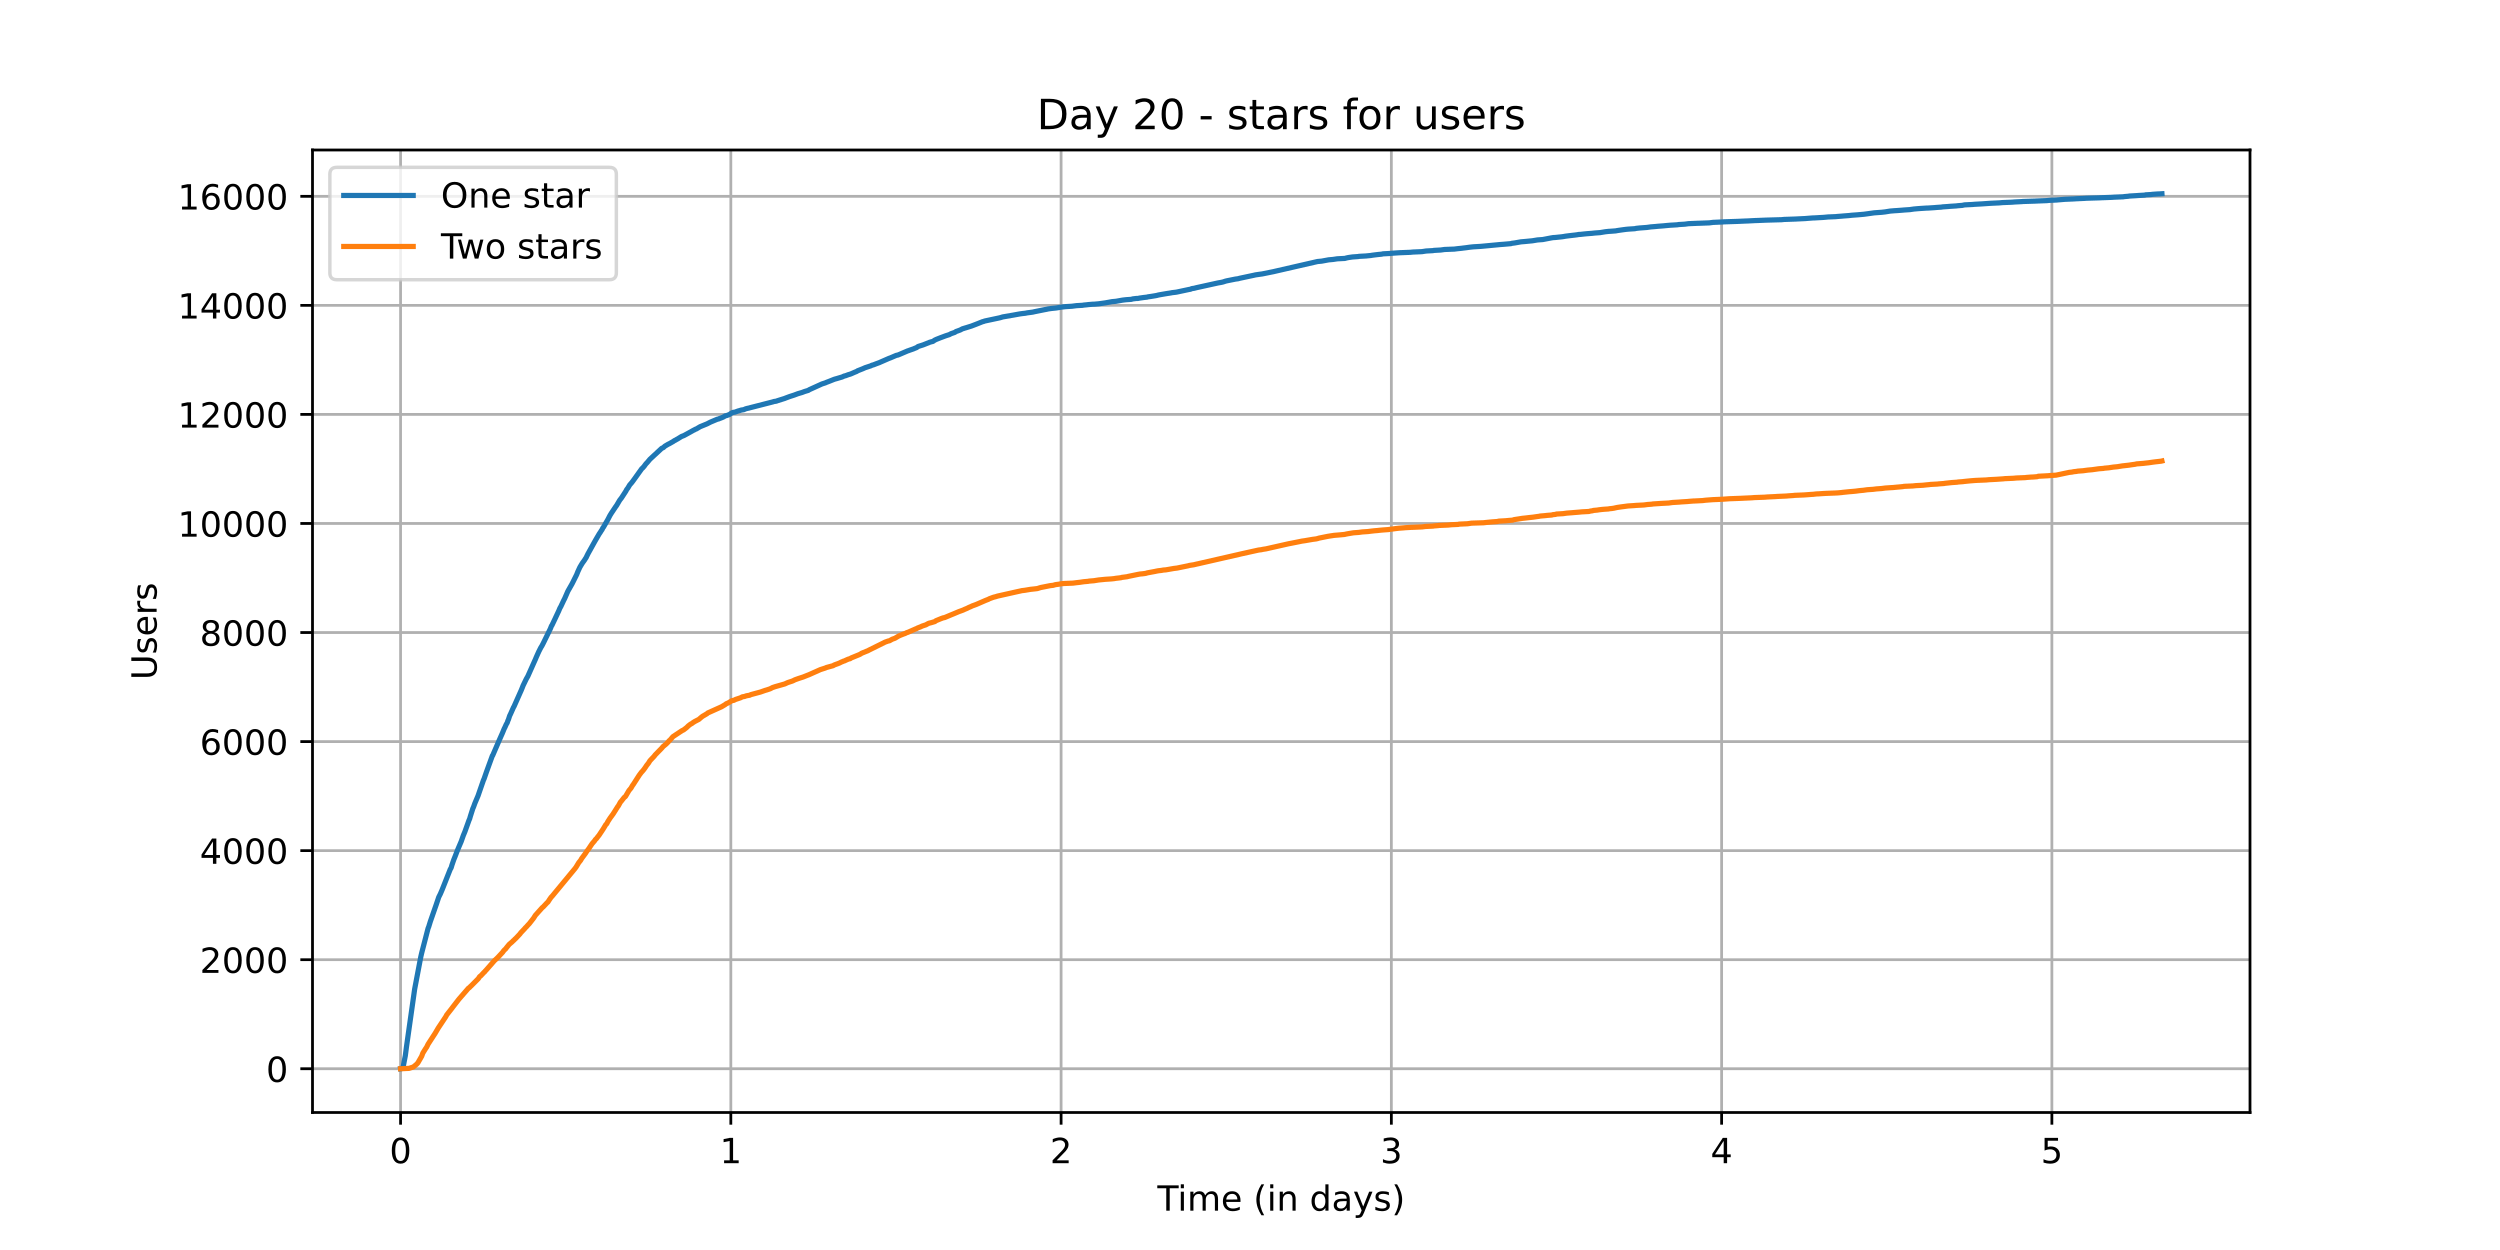 <?xml version="1.0" encoding="utf-8" standalone="no"?>
<!DOCTYPE svg PUBLIC "-//W3C//DTD SVG 1.1//EN"
  "http://www.w3.org/Graphics/SVG/1.1/DTD/svg11.dtd">
<!-- Created with matplotlib (https://matplotlib.org/) -->
<svg height="360pt" version="1.1" viewBox="0 0 720 360" width="720pt" xmlns="http://www.w3.org/2000/svg" xmlns:xlink="http://www.w3.org/1999/xlink">
 <defs>
  <style type="text/css">*{stroke-linecap:butt;stroke-linejoin:round;}</style>
 </defs>
 <g id="figure_1">
  <g id="patch_1">
   <path d="M 0 360 
L 720 360 
L 720 0 
L 0 0 
z
" style="fill:#ffffff;"/>
  </g>
  <g id="axes_1">
   <g id="patch_2">
    <path d="M 90 320.4 
L 648 320.4 
L 648 43.2 
L 90 43.2 
z
" style="fill:#ffffff;"/>
   </g>
   <g id="matplotlib.axis_1">
    <g id="xtick_1">
     <g id="line2d_1">
      <path clip-path="url(#p7834b1d946)" d="M 115.364 320.4 
L 115.364 43.2 
" style="fill:none;stroke:#b0b0b0;stroke-linecap:square;stroke-width:0.8;"/>
     </g>
     <g id="line2d_2">
      <defs>
       <path d="M 0 0 
L 0 3.5 
" id="md439929375" style="stroke:#000000;stroke-width:0.8;"/>
      </defs>
      <g>
       <use style="stroke:#000000;stroke-width:0.8;" x="115.364" xlink:href="#md439929375" y="320.4"/>
      </g>
     </g>
     <g id="text_1">
      <!-- 0 -->
      <g transform="translate(112.182 334.998)scale(0.1 -0.1)">
       <defs>
        <path d="M 31.781 66.406 
Q 24.172 66.406 20.328 58.906 
Q 16.5 51.422 16.5 36.375 
Q 16.5 21.391 20.328 13.891 
Q 24.172 6.391 31.781 6.391 
Q 39.453 6.391 43.281 13.891 
Q 47.125 21.391 47.125 36.375 
Q 47.125 51.422 43.281 58.906 
Q 39.453 66.406 31.781 66.406 
z
M 31.781 74.219 
Q 44.047 74.219 50.516 64.516 
Q 56.984 54.828 56.984 36.375 
Q 56.984 17.969 50.516 8.266 
Q 44.047 -1.422 31.781 -1.422 
Q 19.531 -1.422 13.062 8.266 
Q 6.594 17.969 6.594 36.375 
Q 6.594 54.828 13.062 64.516 
Q 19.531 74.219 31.781 74.219 
z
" id="DejaVuSans-48"/>
       </defs>
       <use xlink:href="#DejaVuSans-48"/>
      </g>
     </g>
    </g>
    <g id="xtick_2">
     <g id="line2d_3">
      <path clip-path="url(#p7834b1d946)" d="M 210.479 320.4 
L 210.479 43.2 
" style="fill:none;stroke:#b0b0b0;stroke-linecap:square;stroke-width:0.8;"/>
     </g>
     <g id="line2d_4">
      <g>
       <use style="stroke:#000000;stroke-width:0.8;" x="210.479" xlink:href="#md439929375" y="320.4"/>
      </g>
     </g>
     <g id="text_2">
      <!-- 1 -->
      <g transform="translate(207.298 334.998)scale(0.1 -0.1)">
       <defs>
        <path d="M 12.406 8.297 
L 28.516 8.297 
L 28.516 63.922 
L 10.984 60.406 
L 10.984 69.391 
L 28.422 72.906 
L 38.281 72.906 
L 38.281 8.297 
L 54.391 8.297 
L 54.391 0 
L 12.406 0 
z
" id="DejaVuSans-49"/>
       </defs>
       <use xlink:href="#DejaVuSans-49"/>
      </g>
     </g>
    </g>
    <g id="xtick_3">
     <g id="line2d_5">
      <path clip-path="url(#p7834b1d946)" d="M 305.595 320.4 
L 305.595 43.2 
" style="fill:none;stroke:#b0b0b0;stroke-linecap:square;stroke-width:0.8;"/>
     </g>
     <g id="line2d_6">
      <g>
       <use style="stroke:#000000;stroke-width:0.8;" x="305.595" xlink:href="#md439929375" y="320.4"/>
      </g>
     </g>
     <g id="text_3">
      <!-- 2 -->
      <g transform="translate(302.413 334.998)scale(0.1 -0.1)">
       <defs>
        <path d="M 19.188 8.297 
L 53.609 8.297 
L 53.609 0 
L 7.328 0 
L 7.328 8.297 
Q 12.938 14.109 22.625 23.891 
Q 32.328 33.688 34.812 36.531 
Q 39.547 41.844 41.422 45.531 
Q 43.312 49.219 43.312 52.781 
Q 43.312 58.594 39.234 62.25 
Q 35.156 65.922 28.609 65.922 
Q 23.969 65.922 18.812 64.312 
Q 13.672 62.703 7.812 59.422 
L 7.812 69.391 
Q 13.766 71.781 18.938 73 
Q 24.125 74.219 28.422 74.219 
Q 39.75 74.219 46.484 68.547 
Q 53.219 62.891 53.219 53.422 
Q 53.219 48.922 51.531 44.891 
Q 49.859 40.875 45.406 35.406 
Q 44.188 33.984 37.641 27.219 
Q 31.109 20.453 19.188 8.297 
z
" id="DejaVuSans-50"/>
       </defs>
       <use xlink:href="#DejaVuSans-50"/>
      </g>
     </g>
    </g>
    <g id="xtick_4">
     <g id="line2d_7">
      <path clip-path="url(#p7834b1d946)" d="M 400.71 320.4 
L 400.71 43.2 
" style="fill:none;stroke:#b0b0b0;stroke-linecap:square;stroke-width:0.8;"/>
     </g>
     <g id="line2d_8">
      <g>
       <use style="stroke:#000000;stroke-width:0.8;" x="400.71" xlink:href="#md439929375" y="320.4"/>
      </g>
     </g>
     <g id="text_4">
      <!-- 3 -->
      <g transform="translate(397.529 334.998)scale(0.1 -0.1)">
       <defs>
        <path d="M 40.578 39.312 
Q 47.656 37.797 51.625 33 
Q 55.609 28.219 55.609 21.188 
Q 55.609 10.406 48.188 4.484 
Q 40.766 -1.422 27.094 -1.422 
Q 22.516 -1.422 17.656 -0.516 
Q 12.797 0.391 7.625 2.203 
L 7.625 11.719 
Q 11.719 9.328 16.594 8.109 
Q 21.484 6.891 26.812 6.891 
Q 36.078 6.891 40.938 10.547 
Q 45.797 14.203 45.797 21.188 
Q 45.797 27.641 41.281 31.266 
Q 36.766 34.906 28.719 34.906 
L 20.219 34.906 
L 20.219 43.016 
L 29.109 43.016 
Q 36.375 43.016 40.234 45.922 
Q 44.094 48.828 44.094 54.297 
Q 44.094 59.906 40.109 62.906 
Q 36.141 65.922 28.719 65.922 
Q 24.656 65.922 20.016 65.031 
Q 15.375 64.156 9.812 62.312 
L 9.812 71.094 
Q 15.438 72.656 20.344 73.438 
Q 25.25 74.219 29.594 74.219 
Q 40.828 74.219 47.359 69.109 
Q 53.906 64.016 53.906 55.328 
Q 53.906 49.266 50.438 45.094 
Q 46.969 40.922 40.578 39.312 
z
" id="DejaVuSans-51"/>
       </defs>
       <use xlink:href="#DejaVuSans-51"/>
      </g>
     </g>
    </g>
    <g id="xtick_5">
     <g id="line2d_9">
      <path clip-path="url(#p7834b1d946)" d="M 495.826 320.4 
L 495.826 43.2 
" style="fill:none;stroke:#b0b0b0;stroke-linecap:square;stroke-width:0.8;"/>
     </g>
     <g id="line2d_10">
      <g>
       <use style="stroke:#000000;stroke-width:0.8;" x="495.826" xlink:href="#md439929375" y="320.4"/>
      </g>
     </g>
     <g id="text_5">
      <!-- 4 -->
      <g transform="translate(492.644 334.998)scale(0.1 -0.1)">
       <defs>
        <path d="M 37.797 64.312 
L 12.891 25.391 
L 37.797 25.391 
z
M 35.203 72.906 
L 47.609 72.906 
L 47.609 25.391 
L 58.016 25.391 
L 58.016 17.188 
L 47.609 17.188 
L 47.609 0 
L 37.797 0 
L 37.797 17.188 
L 4.891 17.188 
L 4.891 26.703 
z
" id="DejaVuSans-52"/>
       </defs>
       <use xlink:href="#DejaVuSans-52"/>
      </g>
     </g>
    </g>
    <g id="xtick_6">
     <g id="line2d_11">
      <path clip-path="url(#p7834b1d946)" d="M 590.941 320.4 
L 590.941 43.2 
" style="fill:none;stroke:#b0b0b0;stroke-linecap:square;stroke-width:0.8;"/>
     </g>
     <g id="line2d_12">
      <g>
       <use style="stroke:#000000;stroke-width:0.8;" x="590.941" xlink:href="#md439929375" y="320.4"/>
      </g>
     </g>
     <g id="text_6">
      <!-- 5 -->
      <g transform="translate(587.76 334.998)scale(0.1 -0.1)">
       <defs>
        <path d="M 10.797 72.906 
L 49.516 72.906 
L 49.516 64.594 
L 19.828 64.594 
L 19.828 46.734 
Q 21.969 47.469 24.109 47.828 
Q 26.266 48.188 28.422 48.188 
Q 40.625 48.188 47.75 41.5 
Q 54.891 34.812 54.891 23.391 
Q 54.891 11.625 47.562 5.094 
Q 40.234 -1.422 26.906 -1.422 
Q 22.312 -1.422 17.547 -0.641 
Q 12.797 0.141 7.719 1.703 
L 7.719 11.625 
Q 12.109 9.234 16.797 8.062 
Q 21.484 6.891 26.703 6.891 
Q 35.156 6.891 40.078 11.328 
Q 45.016 15.766 45.016 23.391 
Q 45.016 31 40.078 35.438 
Q 35.156 39.891 26.703 39.891 
Q 22.75 39.891 18.812 39.016 
Q 14.891 38.141 10.797 36.281 
z
" id="DejaVuSans-53"/>
       </defs>
       <use xlink:href="#DejaVuSans-53"/>
      </g>
     </g>
    </g>
    <g id="text_7">
     <!-- Time (in days) -->
     <g transform="translate(333.327 348.677)scale(0.1 -0.1)">
      <defs>
       <path d="M -0.297 72.906 
L 61.375 72.906 
L 61.375 64.594 
L 35.5 64.594 
L 35.5 0 
L 25.594 0 
L 25.594 64.594 
L -0.297 64.594 
z
" id="DejaVuSans-84"/>
       <path d="M 9.422 54.688 
L 18.406 54.688 
L 18.406 0 
L 9.422 0 
z
M 9.422 75.984 
L 18.406 75.984 
L 18.406 64.594 
L 9.422 64.594 
z
" id="DejaVuSans-105"/>
       <path d="M 52 44.188 
Q 55.375 50.25 60.062 53.125 
Q 64.75 56 71.094 56 
Q 79.641 56 84.281 50.016 
Q 88.922 44.047 88.922 33.016 
L 88.922 0 
L 79.891 0 
L 79.891 32.719 
Q 79.891 40.578 77.094 44.375 
Q 74.312 48.188 68.609 48.188 
Q 61.625 48.188 57.562 43.547 
Q 53.516 38.922 53.516 30.906 
L 53.516 0 
L 44.484 0 
L 44.484 32.719 
Q 44.484 40.625 41.703 44.406 
Q 38.922 48.188 33.109 48.188 
Q 26.219 48.188 22.156 43.531 
Q 18.109 38.875 18.109 30.906 
L 18.109 0 
L 9.078 0 
L 9.078 54.688 
L 18.109 54.688 
L 18.109 46.188 
Q 21.188 51.219 25.484 53.609 
Q 29.781 56 35.688 56 
Q 41.656 56 45.828 52.969 
Q 50 49.953 52 44.188 
z
" id="DejaVuSans-109"/>
       <path d="M 56.203 29.594 
L 56.203 25.203 
L 14.891 25.203 
Q 15.484 15.922 20.484 11.062 
Q 25.484 6.203 34.422 6.203 
Q 39.594 6.203 44.453 7.469 
Q 49.312 8.734 54.109 11.281 
L 54.109 2.781 
Q 49.266 0.734 44.188 -0.344 
Q 39.109 -1.422 33.891 -1.422 
Q 20.797 -1.422 13.156 6.188 
Q 5.516 13.812 5.516 26.812 
Q 5.516 40.234 12.766 48.109 
Q 20.016 56 32.328 56 
Q 43.359 56 49.781 48.891 
Q 56.203 41.797 56.203 29.594 
z
M 47.219 32.234 
Q 47.125 39.594 43.094 43.984 
Q 39.062 48.391 32.422 48.391 
Q 24.906 48.391 20.391 44.141 
Q 15.875 39.891 15.188 32.172 
z
" id="DejaVuSans-101"/>
       <path id="DejaVuSans-32"/>
       <path d="M 31 75.875 
Q 24.469 64.656 21.281 53.656 
Q 18.109 42.672 18.109 31.391 
Q 18.109 20.125 21.312 9.062 
Q 24.516 -2 31 -13.188 
L 23.188 -13.188 
Q 15.875 -1.703 12.234 9.375 
Q 8.594 20.453 8.594 31.391 
Q 8.594 42.281 12.203 53.312 
Q 15.828 64.359 23.188 75.875 
z
" id="DejaVuSans-40"/>
       <path d="M 54.891 33.016 
L 54.891 0 
L 45.906 0 
L 45.906 32.719 
Q 45.906 40.484 42.875 44.328 
Q 39.844 48.188 33.797 48.188 
Q 26.516 48.188 22.312 43.547 
Q 18.109 38.922 18.109 30.906 
L 18.109 0 
L 9.078 0 
L 9.078 54.688 
L 18.109 54.688 
L 18.109 46.188 
Q 21.344 51.125 25.703 53.562 
Q 30.078 56 35.797 56 
Q 45.219 56 50.047 50.172 
Q 54.891 44.344 54.891 33.016 
z
" id="DejaVuSans-110"/>
       <path d="M 45.406 46.391 
L 45.406 75.984 
L 54.391 75.984 
L 54.391 0 
L 45.406 0 
L 45.406 8.203 
Q 42.578 3.328 38.25 0.953 
Q 33.938 -1.422 27.875 -1.422 
Q 17.969 -1.422 11.734 6.484 
Q 5.516 14.406 5.516 27.297 
Q 5.516 40.188 11.734 48.094 
Q 17.969 56 27.875 56 
Q 33.938 56 38.25 53.625 
Q 42.578 51.266 45.406 46.391 
z
M 14.797 27.297 
Q 14.797 17.391 18.875 11.75 
Q 22.953 6.109 30.078 6.109 
Q 37.203 6.109 41.297 11.75 
Q 45.406 17.391 45.406 27.297 
Q 45.406 37.203 41.297 42.844 
Q 37.203 48.484 30.078 48.484 
Q 22.953 48.484 18.875 42.844 
Q 14.797 37.203 14.797 27.297 
z
" id="DejaVuSans-100"/>
       <path d="M 34.281 27.484 
Q 23.391 27.484 19.188 25 
Q 14.984 22.516 14.984 16.5 
Q 14.984 11.719 18.141 8.906 
Q 21.297 6.109 26.703 6.109 
Q 34.188 6.109 38.703 11.406 
Q 43.219 16.703 43.219 25.484 
L 43.219 27.484 
z
M 52.203 31.203 
L 52.203 0 
L 43.219 0 
L 43.219 8.297 
Q 40.141 3.328 35.547 0.953 
Q 30.953 -1.422 24.312 -1.422 
Q 15.922 -1.422 10.953 3.297 
Q 6 8.016 6 15.922 
Q 6 25.141 12.172 29.828 
Q 18.359 34.516 30.609 34.516 
L 43.219 34.516 
L 43.219 35.406 
Q 43.219 41.609 39.141 45 
Q 35.062 48.391 27.688 48.391 
Q 23 48.391 18.547 47.266 
Q 14.109 46.141 10.016 43.891 
L 10.016 52.203 
Q 14.938 54.109 19.578 55.047 
Q 24.219 56 28.609 56 
Q 40.484 56 46.344 49.844 
Q 52.203 43.703 52.203 31.203 
z
" id="DejaVuSans-97"/>
       <path d="M 32.172 -5.078 
Q 28.375 -14.844 24.75 -17.812 
Q 21.141 -20.797 15.094 -20.797 
L 7.906 -20.797 
L 7.906 -13.281 
L 13.188 -13.281 
Q 16.891 -13.281 18.938 -11.516 
Q 21 -9.766 23.484 -3.219 
L 25.094 0.875 
L 2.984 54.688 
L 12.5 54.688 
L 29.594 11.922 
L 46.688 54.688 
L 56.203 54.688 
z
" id="DejaVuSans-121"/>
       <path d="M 44.281 53.078 
L 44.281 44.578 
Q 40.484 46.531 36.375 47.5 
Q 32.281 48.484 27.875 48.484 
Q 21.188 48.484 17.844 46.438 
Q 14.5 44.391 14.5 40.281 
Q 14.5 37.156 16.891 35.375 
Q 19.281 33.594 26.516 31.984 
L 29.594 31.297 
Q 39.156 29.25 43.188 25.516 
Q 47.219 21.781 47.219 15.094 
Q 47.219 7.469 41.188 3.016 
Q 35.156 -1.422 24.609 -1.422 
Q 20.219 -1.422 15.453 -0.562 
Q 10.688 0.297 5.422 2 
L 5.422 11.281 
Q 10.406 8.688 15.234 7.391 
Q 20.062 6.109 24.812 6.109 
Q 31.156 6.109 34.562 8.281 
Q 37.984 10.453 37.984 14.406 
Q 37.984 18.062 35.516 20.016 
Q 33.062 21.969 24.703 23.781 
L 21.578 24.516 
Q 13.234 26.266 9.516 29.906 
Q 5.812 33.547 5.812 39.891 
Q 5.812 47.609 11.281 51.797 
Q 16.75 56 26.812 56 
Q 31.781 56 36.172 55.266 
Q 40.578 54.547 44.281 53.078 
z
" id="DejaVuSans-115"/>
       <path d="M 8.016 75.875 
L 15.828 75.875 
Q 23.141 64.359 26.781 53.312 
Q 30.422 42.281 30.422 31.391 
Q 30.422 20.453 26.781 9.375 
Q 23.141 -1.703 15.828 -13.188 
L 8.016 -13.188 
Q 14.5 -2 17.703 9.062 
Q 20.906 20.125 20.906 31.391 
Q 20.906 42.672 17.703 53.656 
Q 14.5 64.656 8.016 75.875 
z
" id="DejaVuSans-41"/>
      </defs>
      <use xlink:href="#DejaVuSans-84"/>
      <use x="57.959" xlink:href="#DejaVuSans-105"/>
      <use x="85.742" xlink:href="#DejaVuSans-109"/>
      <use x="183.154" xlink:href="#DejaVuSans-101"/>
      <use x="244.678" xlink:href="#DejaVuSans-32"/>
      <use x="276.465" xlink:href="#DejaVuSans-40"/>
      <use x="315.479" xlink:href="#DejaVuSans-105"/>
      <use x="343.262" xlink:href="#DejaVuSans-110"/>
      <use x="406.641" xlink:href="#DejaVuSans-32"/>
      <use x="438.428" xlink:href="#DejaVuSans-100"/>
      <use x="501.904" xlink:href="#DejaVuSans-97"/>
      <use x="563.184" xlink:href="#DejaVuSans-121"/>
      <use x="622.363" xlink:href="#DejaVuSans-115"/>
      <use x="674.463" xlink:href="#DejaVuSans-41"/>
     </g>
    </g>
   </g>
   <g id="matplotlib.axis_2">
    <g id="ytick_1">
     <g id="line2d_13">
      <path clip-path="url(#p7834b1d946)" d="M 90 307.8 
L 648 307.8 
" style="fill:none;stroke:#b0b0b0;stroke-linecap:square;stroke-width:0.8;"/>
     </g>
     <g id="line2d_14">
      <defs>
       <path d="M 0 0 
L -3.5 0 
" id="m720a781367" style="stroke:#000000;stroke-width:0.8;"/>
      </defs>
      <g>
       <use style="stroke:#000000;stroke-width:0.8;" x="90" xlink:href="#m720a781367" y="307.8"/>
      </g>
     </g>
     <g id="text_8">
      <!-- 0 -->
      <g transform="translate(76.638 311.599)scale(0.1 -0.1)">
       <use xlink:href="#DejaVuSans-48"/>
      </g>
     </g>
    </g>
    <g id="ytick_2">
     <g id="line2d_15">
      <path clip-path="url(#p7834b1d946)" d="M 90 276.392 
L 648 276.392 
" style="fill:none;stroke:#b0b0b0;stroke-linecap:square;stroke-width:0.8;"/>
     </g>
     <g id="line2d_16">
      <g>
       <use style="stroke:#000000;stroke-width:0.8;" x="90" xlink:href="#m720a781367" y="276.392"/>
      </g>
     </g>
     <g id="text_9">
      <!-- 2000 -->
      <g transform="translate(57.55 280.191)scale(0.1 -0.1)">
       <use xlink:href="#DejaVuSans-50"/>
       <use x="63.623" xlink:href="#DejaVuSans-48"/>
       <use x="127.246" xlink:href="#DejaVuSans-48"/>
       <use x="190.869" xlink:href="#DejaVuSans-48"/>
      </g>
     </g>
    </g>
    <g id="ytick_3">
     <g id="line2d_17">
      <path clip-path="url(#p7834b1d946)" d="M 90 244.985 
L 648 244.985 
" style="fill:none;stroke:#b0b0b0;stroke-linecap:square;stroke-width:0.8;"/>
     </g>
     <g id="line2d_18">
      <g>
       <use style="stroke:#000000;stroke-width:0.8;" x="90" xlink:href="#m720a781367" y="244.985"/>
      </g>
     </g>
     <g id="text_10">
      <!-- 4000 -->
      <g transform="translate(57.55 248.784)scale(0.1 -0.1)">
       <use xlink:href="#DejaVuSans-52"/>
       <use x="63.623" xlink:href="#DejaVuSans-48"/>
       <use x="127.246" xlink:href="#DejaVuSans-48"/>
       <use x="190.869" xlink:href="#DejaVuSans-48"/>
      </g>
     </g>
    </g>
    <g id="ytick_4">
     <g id="line2d_19">
      <path clip-path="url(#p7834b1d946)" d="M 90 213.577 
L 648 213.577 
" style="fill:none;stroke:#b0b0b0;stroke-linecap:square;stroke-width:0.8;"/>
     </g>
     <g id="line2d_20">
      <g>
       <use style="stroke:#000000;stroke-width:0.8;" x="90" xlink:href="#m720a781367" y="213.577"/>
      </g>
     </g>
     <g id="text_11">
      <!-- 6000 -->
      <g transform="translate(57.55 217.376)scale(0.1 -0.1)">
       <defs>
        <path d="M 33.016 40.375 
Q 26.375 40.375 22.484 35.828 
Q 18.609 31.297 18.609 23.391 
Q 18.609 15.531 22.484 10.953 
Q 26.375 6.391 33.016 6.391 
Q 39.656 6.391 43.531 10.953 
Q 47.406 15.531 47.406 23.391 
Q 47.406 31.297 43.531 35.828 
Q 39.656 40.375 33.016 40.375 
z
M 52.594 71.297 
L 52.594 62.312 
Q 48.875 64.062 45.094 64.984 
Q 41.312 65.922 37.594 65.922 
Q 27.828 65.922 22.672 59.328 
Q 17.531 52.734 16.797 39.406 
Q 19.672 43.656 24.016 45.922 
Q 28.375 48.188 33.594 48.188 
Q 44.578 48.188 50.953 41.516 
Q 57.328 34.859 57.328 23.391 
Q 57.328 12.156 50.688 5.359 
Q 44.047 -1.422 33.016 -1.422 
Q 20.359 -1.422 13.672 8.266 
Q 6.984 17.969 6.984 36.375 
Q 6.984 53.656 15.188 63.938 
Q 23.391 74.219 37.203 74.219 
Q 40.922 74.219 44.703 73.484 
Q 48.484 72.75 52.594 71.297 
z
" id="DejaVuSans-54"/>
       </defs>
       <use xlink:href="#DejaVuSans-54"/>
       <use x="63.623" xlink:href="#DejaVuSans-48"/>
       <use x="127.246" xlink:href="#DejaVuSans-48"/>
       <use x="190.869" xlink:href="#DejaVuSans-48"/>
      </g>
     </g>
    </g>
    <g id="ytick_5">
     <g id="line2d_21">
      <path clip-path="url(#p7834b1d946)" d="M 90 182.169 
L 648 182.169 
" style="fill:none;stroke:#b0b0b0;stroke-linecap:square;stroke-width:0.8;"/>
     </g>
     <g id="line2d_22">
      <g>
       <use style="stroke:#000000;stroke-width:0.8;" x="90" xlink:href="#m720a781367" y="182.169"/>
      </g>
     </g>
     <g id="text_12">
      <!-- 8000 -->
      <g transform="translate(57.55 185.968)scale(0.1 -0.1)">
       <defs>
        <path d="M 31.781 34.625 
Q 24.75 34.625 20.719 30.859 
Q 16.703 27.094 16.703 20.516 
Q 16.703 13.922 20.719 10.156 
Q 24.75 6.391 31.781 6.391 
Q 38.812 6.391 42.859 10.172 
Q 46.922 13.969 46.922 20.516 
Q 46.922 27.094 42.891 30.859 
Q 38.875 34.625 31.781 34.625 
z
M 21.922 38.812 
Q 15.578 40.375 12.031 44.719 
Q 8.5 49.078 8.5 55.328 
Q 8.5 64.062 14.719 69.141 
Q 20.953 74.219 31.781 74.219 
Q 42.672 74.219 48.875 69.141 
Q 55.078 64.062 55.078 55.328 
Q 55.078 49.078 51.531 44.719 
Q 48 40.375 41.703 38.812 
Q 48.828 37.156 52.797 32.312 
Q 56.781 27.484 56.781 20.516 
Q 56.781 9.906 50.312 4.234 
Q 43.844 -1.422 31.781 -1.422 
Q 19.734 -1.422 13.25 4.234 
Q 6.781 9.906 6.781 20.516 
Q 6.781 27.484 10.781 32.312 
Q 14.797 37.156 21.922 38.812 
z
M 18.312 54.391 
Q 18.312 48.734 21.844 45.562 
Q 25.391 42.391 31.781 42.391 
Q 38.141 42.391 41.719 45.562 
Q 45.312 48.734 45.312 54.391 
Q 45.312 60.062 41.719 63.234 
Q 38.141 66.406 31.781 66.406 
Q 25.391 66.406 21.844 63.234 
Q 18.312 60.062 18.312 54.391 
z
" id="DejaVuSans-56"/>
       </defs>
       <use xlink:href="#DejaVuSans-56"/>
       <use x="63.623" xlink:href="#DejaVuSans-48"/>
       <use x="127.246" xlink:href="#DejaVuSans-48"/>
       <use x="190.869" xlink:href="#DejaVuSans-48"/>
      </g>
     </g>
    </g>
    <g id="ytick_6">
     <g id="line2d_23">
      <path clip-path="url(#p7834b1d946)" d="M 90 150.761 
L 648 150.761 
" style="fill:none;stroke:#b0b0b0;stroke-linecap:square;stroke-width:0.8;"/>
     </g>
     <g id="line2d_24">
      <g>
       <use style="stroke:#000000;stroke-width:0.8;" x="90" xlink:href="#m720a781367" y="150.761"/>
      </g>
     </g>
     <g id="text_13">
      <!-- 10000 -->
      <g transform="translate(51.188 154.561)scale(0.1 -0.1)">
       <use xlink:href="#DejaVuSans-49"/>
       <use x="63.623" xlink:href="#DejaVuSans-48"/>
       <use x="127.246" xlink:href="#DejaVuSans-48"/>
       <use x="190.869" xlink:href="#DejaVuSans-48"/>
       <use x="254.492" xlink:href="#DejaVuSans-48"/>
      </g>
     </g>
    </g>
    <g id="ytick_7">
     <g id="line2d_25">
      <path clip-path="url(#p7834b1d946)" d="M 90 119.354 
L 648 119.354 
" style="fill:none;stroke:#b0b0b0;stroke-linecap:square;stroke-width:0.8;"/>
     </g>
     <g id="line2d_26">
      <g>
       <use style="stroke:#000000;stroke-width:0.8;" x="90" xlink:href="#m720a781367" y="119.354"/>
      </g>
     </g>
     <g id="text_14">
      <!-- 12000 -->
      <g transform="translate(51.188 123.153)scale(0.1 -0.1)">
       <use xlink:href="#DejaVuSans-49"/>
       <use x="63.623" xlink:href="#DejaVuSans-50"/>
       <use x="127.246" xlink:href="#DejaVuSans-48"/>
       <use x="190.869" xlink:href="#DejaVuSans-48"/>
       <use x="254.492" xlink:href="#DejaVuSans-48"/>
      </g>
     </g>
    </g>
    <g id="ytick_8">
     <g id="line2d_27">
      <path clip-path="url(#p7834b1d946)" d="M 90 87.946 
L 648 87.946 
" style="fill:none;stroke:#b0b0b0;stroke-linecap:square;stroke-width:0.8;"/>
     </g>
     <g id="line2d_28">
      <g>
       <use style="stroke:#000000;stroke-width:0.8;" x="90" xlink:href="#m720a781367" y="87.946"/>
      </g>
     </g>
     <g id="text_15">
      <!-- 14000 -->
      <g transform="translate(51.188 91.745)scale(0.1 -0.1)">
       <use xlink:href="#DejaVuSans-49"/>
       <use x="63.623" xlink:href="#DejaVuSans-52"/>
       <use x="127.246" xlink:href="#DejaVuSans-48"/>
       <use x="190.869" xlink:href="#DejaVuSans-48"/>
       <use x="254.492" xlink:href="#DejaVuSans-48"/>
      </g>
     </g>
    </g>
    <g id="ytick_9">
     <g id="line2d_29">
      <path clip-path="url(#p7834b1d946)" d="M 90 56.538 
L 648 56.538 
" style="fill:none;stroke:#b0b0b0;stroke-linecap:square;stroke-width:0.8;"/>
     </g>
     <g id="line2d_30">
      <g>
       <use style="stroke:#000000;stroke-width:0.8;" x="90" xlink:href="#m720a781367" y="56.538"/>
      </g>
     </g>
     <g id="text_16">
      <!-- 16000 -->
      <g transform="translate(51.188 60.337)scale(0.1 -0.1)">
       <use xlink:href="#DejaVuSans-49"/>
       <use x="63.623" xlink:href="#DejaVuSans-54"/>
       <use x="127.246" xlink:href="#DejaVuSans-48"/>
       <use x="190.869" xlink:href="#DejaVuSans-48"/>
       <use x="254.492" xlink:href="#DejaVuSans-48"/>
      </g>
     </g>
    </g>
    <g id="text_17">
     <!-- Users -->
     <g transform="translate(45.108 195.801)rotate(-90)scale(0.1 -0.1)">
      <defs>
       <path d="M 8.688 72.906 
L 18.609 72.906 
L 18.609 28.609 
Q 18.609 16.891 22.844 11.734 
Q 27.094 6.594 36.625 6.594 
Q 46.094 6.594 50.344 11.734 
Q 54.594 16.891 54.594 28.609 
L 54.594 72.906 
L 64.5 72.906 
L 64.5 27.391 
Q 64.5 13.141 57.438 5.859 
Q 50.391 -1.422 36.625 -1.422 
Q 22.797 -1.422 15.734 5.859 
Q 8.688 13.141 8.688 27.391 
z
" id="DejaVuSans-85"/>
       <path d="M 41.109 46.297 
Q 39.594 47.172 37.812 47.578 
Q 36.031 48 33.891 48 
Q 26.266 48 22.188 43.047 
Q 18.109 38.094 18.109 28.812 
L 18.109 0 
L 9.078 0 
L 9.078 54.688 
L 18.109 54.688 
L 18.109 46.188 
Q 20.953 51.172 25.484 53.578 
Q 30.031 56 36.531 56 
Q 37.453 56 38.578 55.875 
Q 39.703 55.766 41.062 55.516 
z
" id="DejaVuSans-114"/>
      </defs>
      <use xlink:href="#DejaVuSans-85"/>
      <use x="73.193" xlink:href="#DejaVuSans-115"/>
      <use x="125.293" xlink:href="#DejaVuSans-101"/>
      <use x="186.816" xlink:href="#DejaVuSans-114"/>
      <use x="227.93" xlink:href="#DejaVuSans-115"/>
     </g>
    </g>
   </g>
   <g id="line2d_31">
    <path clip-path="url(#p7834b1d946)" d="M 115.364 307.8 
L 115.753 307.737 
L 116.08 307.423 
L 116.735 304.015 
L 117.062 301.503 
L 119.419 284.872 
L 121.186 275.576 
L 121.448 274.445 
L 123.281 267.378 
L 123.477 266.891 
L 123.935 265.4 
L 124.263 264.457 
L 125.572 260.704 
L 125.703 260.327 
L 126.357 258.38 
L 126.554 257.987 
L 126.815 257.469 
L 127.339 256.244 
L 129.696 250.292 
L 129.827 250.12 
L 129.958 249.821 
L 130.154 249.146 
L 130.678 247.623 
L 131.07 246.649 
L 131.725 244.937 
L 132.838 242.315 
L 133.427 240.635 
L 133.885 239.535 
L 135.063 236.253 
L 135.26 235.813 
L 135.456 235.122 
L 136.176 232.861 
L 136.373 232.421 
L 136.765 231.338 
L 137.682 229.171 
L 138.14 227.836 
L 139.253 224.632 
L 139.384 224.381 
L 140.104 222.308 
L 141.806 217.628 
L 141.872 217.613 
L 143.638 213.514 
L 144.358 211.881 
L 144.687 211.143 
L 145.209 209.871 
L 145.406 209.494 
L 145.798 208.614 
L 146.06 208.19 
L 146.322 207.421 
L 146.388 207.342 
L 146.78 206.149 
L 147.042 205.615 
L 147.893 203.699 
L 148.024 203.495 
L 150.119 198.784 
L 150.381 198.14 
L 150.642 197.465 
L 151.559 195.564 
L 152.017 194.764 
L 153.981 190.351 
L 154.177 189.927 
L 154.439 189.283 
L 155.159 187.681 
L 155.748 186.519 
L 156.075 186.001 
L 156.534 185.106 
L 158.497 181.085 
L 158.825 180.253 
L 158.956 180.096 
L 159.807 178.306 
L 160.919 175.935 
L 161.247 175.149 
L 161.509 174.694 
L 162.359 172.888 
L 162.621 172.386 
L 163.538 170.281 
L 164.716 168.208 
L 164.912 167.831 
L 166.092 165.46 
L 166.419 164.628 
L 167.008 163.356 
L 167.466 162.586 
L 167.728 162.162 
L 168.317 161.346 
L 168.71 160.718 
L 168.776 160.655 
L 169.038 160.089 
L 169.365 159.43 
L 171.067 156.368 
L 171.525 155.551 
L 172.573 153.761 
L 172.966 153.18 
L 173.227 152.74 
L 173.358 152.599 
L 173.62 152.049 
L 173.817 151.798 
L 174.406 150.761 
L 175.06 149.631 
L 175.651 148.484 
L 176.043 147.84 
L 177.287 145.972 
L 177.615 145.516 
L 178.204 144.511 
L 178.466 144.071 
L 178.989 143.396 
L 180.233 141.48 
L 180.495 140.978 
L 180.822 140.554 
L 181.346 139.674 
L 181.935 138.999 
L 182.328 138.481 
L 184.881 134.916 
L 185.012 134.853 
L 185.534 134.272 
L 185.665 134.068 
L 186.058 133.55 
L 186.385 133.22 
L 187.171 132.278 
L 190.574 129.121 
L 191.033 128.917 
L 191.491 128.493 
L 192.473 127.912 
L 192.735 127.802 
L 193.913 127.127 
L 194.24 126.891 
L 194.502 126.781 
L 194.83 126.577 
L 195.157 126.405 
L 196.27 125.714 
L 196.99 125.431 
L 198.822 124.426 
L 199.739 123.908 
L 200.001 123.798 
L 200.197 123.656 
L 200.524 123.546 
L 201.637 122.887 
L 203.405 122.165 
L 203.666 122.055 
L 204.059 121.85 
L 204.648 121.552 
L 206.547 120.751 
L 207.005 120.641 
L 207.267 120.516 
L 207.594 120.406 
L 208.249 120.139 
L 208.903 119.762 
L 209.361 119.652 
L 210.081 119.369 
L 210.605 119.008 
L 211.063 118.788 
L 211.718 118.678 
L 212.569 118.364 
L 212.831 118.301 
L 213.486 118.097 
L 214.206 117.987 
L 214.73 117.752 
L 215.188 117.626 
L 215.712 117.516 
L 215.974 117.438 
L 222.584 115.742 
L 222.911 115.632 
L 223.566 115.538 
L 223.893 115.412 
L 225.333 114.956 
L 225.987 114.752 
L 226.249 114.642 
L 227.428 114.203 
L 228.737 113.779 
L 229.784 113.386 
L 230.962 113.041 
L 231.754 112.742 
L 232.8 112.428 
L 233.062 112.24 
L 236.728 110.575 
L 237.71 110.261 
L 237.972 110.135 
L 238.757 109.837 
L 240.132 109.287 
L 240.394 109.193 
L 240.918 109.052 
L 242.554 108.565 
L 243.077 108.314 
L 243.536 108.204 
L 244.321 107.905 
L 244.779 107.78 
L 245.041 107.686 
L 245.303 107.576 
L 245.761 107.372 
L 246.154 107.199 
L 246.743 106.963 
L 247.005 106.775 
L 247.266 106.681 
L 248.576 106.162 
L 248.772 106.068 
L 249.165 105.895 
L 250.212 105.55 
L 250.539 105.44 
L 250.801 105.361 
L 251.063 105.204 
L 251.586 105.063 
L 252.307 104.78 
L 253.288 104.419 
L 253.485 104.325 
L 256.038 103.21 
L 256.365 103.1 
L 258.132 102.346 
L 258.591 102.252 
L 258.983 102.095 
L 259.245 101.985 
L 261.404 101.059 
L 261.666 100.98 
L 261.995 100.854 
L 263.041 100.493 
L 263.434 100.32 
L 263.958 100.116 
L 264.416 99.787 
L 265.856 99.331 
L 267.166 98.813 
L 267.428 98.719 
L 267.69 98.593 
L 268.214 98.436 
L 268.672 98.326 
L 269.196 97.965 
L 269.654 97.745 
L 270.964 97.227 
L 271.226 97.133 
L 272.274 96.74 
L 272.601 96.63 
L 273.387 96.379 
L 273.651 96.237 
L 273.913 96.096 
L 274.96 95.735 
L 275.353 95.468 
L 275.681 95.358 
L 276.532 95.044 
L 277.187 94.698 
L 277.514 94.604 
L 277.842 94.494 
L 278.235 94.384 
L 279.741 93.913 
L 280.854 93.489 
L 281.574 93.207 
L 282.949 92.657 
L 283.277 92.578 
L 283.604 92.453 
L 287.729 91.573 
L 288.122 91.479 
L 288.775 91.275 
L 290.348 91.008 
L 290.872 90.93 
L 291.134 90.867 
L 291.789 90.757 
L 293.688 90.411 
L 294.474 90.301 
L 295.325 90.207 
L 295.849 90.097 
L 296.829 89.972 
L 297.484 89.877 
L 297.942 89.767 
L 300.823 89.186 
L 301.412 89.076 
L 301.87 88.967 
L 302.917 88.825 
L 304.03 88.715 
L 304.357 88.668 
L 305.797 88.433 
L 306.648 88.338 
L 306.91 88.307 
L 308.743 88.197 
L 309.07 88.15 
L 310.052 88.024 
L 311.754 87.93 
L 312.082 87.867 
L 313.064 87.773 
L 313.391 87.726 
L 314.7 87.616 
L 315.224 87.6 
L 316.468 87.49 
L 317.58 87.333 
L 318.366 87.223 
L 320.264 86.878 
L 321.442 86.768 
L 323.275 86.438 
L 324.061 86.344 
L 324.322 86.313 
L 325.762 86.218 
L 326.286 86.077 
L 327.203 85.967 
L 327.725 85.951 
L 328.25 85.842 
L 329.362 85.684 
L 330.344 85.575 
L 330.605 85.496 
L 331.391 85.386 
L 332.831 85.151 
L 333.289 85.056 
L 333.551 84.978 
L 334.14 84.868 
L 335.776 84.585 
L 336.365 84.491 
L 336.693 84.444 
L 337.347 84.334 
L 337.543 84.287 
L 338.525 84.177 
L 338.853 84.13 
L 342.387 83.376 
L 342.845 83.297 
L 343.238 83.125 
L 343.958 83.015 
L 344.547 82.858 
L 350.832 81.476 
L 351.487 81.366 
L 351.815 81.303 
L 352.273 81.193 
L 352.927 80.973 
L 353.386 80.863 
L 355.808 80.377 
L 356.528 80.282 
L 357.052 80.141 
L 361.111 79.277 
L 361.57 79.167 
L 362.748 78.995 
L 363.468 78.9 
L 363.861 78.822 
L 366.808 78.225 
L 367.266 78.115 
L 379.446 75.32 
L 380.625 75.21 
L 382.654 74.833 
L 383.898 74.723 
L 385.142 74.535 
L 387.303 74.425 
L 387.827 74.283 
L 388.351 74.174 
L 389.529 74.001 
L 391.101 73.891 
L 391.428 73.828 
L 393.456 73.718 
L 393.718 73.687 
L 394.831 73.577 
L 395.158 73.514 
L 396.009 73.404 
L 396.926 73.294 
L 397.907 73.2 
L 398.3 73.106 
L 400.329 72.996 
L 401.115 72.917 
L 402.751 72.807 
L 403.34 72.776 
L 406.155 72.666 
L 406.941 72.587 
L 409.493 72.478 
L 410.737 72.289 
L 412.701 72.179 
L 412.963 72.116 
L 414.926 72.006 
L 416.039 71.849 
L 418.854 71.739 
L 419.836 71.614 
L 420.949 71.504 
L 421.276 71.457 
L 422.193 71.347 
L 423.304 71.19 
L 424.352 71.08 
L 424.941 71.048 
L 426.497 70.954 
L 431.477 70.483 
L 431.738 70.452 
L 433.178 70.342 
L 433.898 70.279 
L 435.142 70.169 
L 435.404 70.075 
L 436.255 69.965 
L 438.022 69.651 
L 439.331 69.541 
L 440.116 69.462 
L 441.295 69.352 
L 442.8 69.101 
L 444.306 68.991 
L 446.662 68.536 
L 447.317 68.426 
L 447.906 68.395 
L 448.953 68.285 
L 449.738 68.206 
L 450.393 68.112 
L 450.786 68.033 
L 451.766 67.908 
L 452.683 67.798 
L 453.534 67.704 
L 454.254 67.609 
L 454.647 67.531 
L 455.236 67.499 
L 456.218 67.389 
L 457.004 67.311 
L 458.445 67.201 
L 459.296 67.107 
L 460.802 66.997 
L 462.308 66.746 
L 463.29 66.636 
L 463.879 66.604 
L 465.32 66.494 
L 465.713 66.416 
L 466.433 66.306 
L 467.546 66.149 
L 468.397 66.039 
L 469.118 65.976 
L 470.821 65.866 
L 471.214 65.772 
L 472.196 65.662 
L 472.851 65.615 
L 474.291 65.505 
L 475.406 65.348 
L 476.78 65.238 
L 477.565 65.16 
L 479.008 65.05 
L 479.794 64.971 
L 481.038 64.861 
L 481.627 64.83 
L 483.133 64.736 
L 483.395 64.673 
L 485.228 64.563 
L 486.276 64.421 
L 488.83 64.311 
L 489.354 64.296 
L 492.298 64.186 
L 493.346 64.045 
L 495.899 63.935 
L 496.553 63.887 
L 499.826 63.778 
L 500.35 63.762 
L 502.837 63.652 
L 503.361 63.636 
L 505.391 63.526 
L 505.914 63.511 
L 508.598 63.401 
L 509.121 63.385 
L 513.049 63.275 
L 513.834 63.197 
L 517.042 63.087 
L 517.631 63.055 
L 519.922 62.945 
L 520.642 62.882 
L 522.081 62.773 
L 522.605 62.757 
L 524.503 62.647 
L 525.093 62.615 
L 526.14 62.521 
L 526.402 62.49 
L 528.693 62.396 
L 528.955 62.364 
L 530.329 62.254 
L 531.049 62.191 
L 532.489 62.082 
L 533.34 61.987 
L 534.846 61.877 
L 535.566 61.815 
L 536.809 61.705 
L 537.857 61.563 
L 538.642 61.453 
L 539.755 61.296 
L 541.261 61.186 
L 541.915 61.139 
L 542.897 61.029 
L 544.337 60.794 
L 545.647 60.684 
L 546.236 60.652 
L 547.676 60.543 
L 548.396 60.48 
L 550.033 60.37 
L 551.211 60.197 
L 552.456 60.087 
L 553.11 60.04 
L 554.813 59.93 
L 555.337 59.914 
L 557.039 59.804 
L 557.759 59.742 
L 559.134 59.647 
L 559.461 59.585 
L 561.033 59.475 
L 561.753 59.412 
L 563.456 59.302 
L 563.784 59.255 
L 565.159 59.145 
L 565.421 59.082 
L 565.813 59.004 
L 568.04 58.894 
L 568.76 58.831 
L 570.79 58.721 
L 571.445 58.674 
L 573.016 58.564 
L 573.605 58.532 
L 575.897 58.423 
L 576.683 58.344 
L 579.433 58.234 
L 580.153 58.171 
L 582.314 58.061 
L 582.574 58.03 
L 586.044 57.92 
L 586.633 57.889 
L 589.447 57.779 
L 590.233 57.7 
L 592.328 57.606 
L 592.59 57.575 
L 593.899 57.465 
L 594.619 57.402 
L 597.237 57.292 
L 597.892 57.245 
L 600.248 57.135 
L 600.903 57.088 
L 604.57 56.978 
L 605.159 56.946 
L 608.169 56.836 
L 608.824 56.789 
L 611.508 56.679 
L 611.835 56.617 
L 612.949 56.522 
L 613.276 56.46 
L 615.175 56.35 
L 615.829 56.303 
L 617.728 56.193 
L 617.924 56.114 
L 619.625 56.02 
L 619.821 55.973 
L 621.392 55.863 
L 621.916 55.847 
L 622.636 55.8 
L 622.636 55.8 
" style="fill:none;stroke:#1f77b4;stroke-linecap:square;stroke-width:1.5;"/>
   </g>
   <g id="line2d_32">
    <path clip-path="url(#p7834b1d946)" d="M 115.364 307.8 
L 117.782 307.69 
L 119.026 307.297 
L 119.942 306.544 
L 120.204 306.261 
L 120.335 306.12 
L 121.448 304.188 
L 121.775 303.293 
L 122.495 302.131 
L 122.888 301.55 
L 123.281 300.733 
L 125.31 297.608 
L 126.226 296.054 
L 128.386 292.803 
L 128.648 292.3 
L 130.154 290.384 
L 130.416 290.023 
L 130.612 289.772 
L 131.921 288.076 
L 132.249 287.668 
L 134.932 284.574 
L 135.129 284.48 
L 135.522 284.071 
L 135.653 283.962 
L 137.747 281.857 
L 138.14 281.26 
L 138.467 281.025 
L 139.449 279.973 
L 139.515 279.957 
L 139.776 279.627 
L 140.104 279.282 
L 142.396 276.659 
L 143.05 276.062 
L 143.443 275.67 
L 144.751 274.257 
L 145.013 273.88 
L 145.34 273.518 
L 145.602 273.299 
L 145.929 272.859 
L 146.649 271.979 
L 147.5 271.257 
L 147.828 270.912 
L 148.024 270.77 
L 148.286 270.472 
L 148.548 270.252 
L 149.726 268.996 
L 149.988 268.635 
L 151.101 267.457 
L 151.297 267.205 
L 151.559 266.97 
L 152.083 266.373 
L 152.41 266.043 
L 153.392 264.787 
L 153.719 264.363 
L 154.177 263.625 
L 156.141 261.426 
L 156.468 261.16 
L 157.581 259.966 
L 157.777 259.825 
L 158.236 259.102 
L 158.694 258.443 
L 159.021 258.097 
L 165.174 250.654 
L 165.502 250.261 
L 165.895 249.743 
L 166.681 248.439 
L 167.205 247.796 
L 167.532 247.23 
L 168.514 245.911 
L 169.038 245.11 
L 169.43 244.608 
L 170.543 242.959 
L 171.198 242.205 
L 171.525 241.718 
L 171.722 241.592 
L 172.049 241.137 
L 172.507 240.572 
L 173.686 238.797 
L 174.079 238.153 
L 174.471 237.494 
L 174.733 237.258 
L 175.06 236.614 
L 175.716 235.594 
L 176.567 234.432 
L 177.942 232.249 
L 178.073 232.123 
L 178.466 231.401 
L 178.662 231.039 
L 178.924 230.741 
L 179.775 229.658 
L 180.102 229.422 
L 180.429 228.888 
L 180.888 228.103 
L 181.149 227.663 
L 181.739 226.956 
L 182.197 226.156 
L 182.328 226.014 
L 184.094 223.266 
L 184.75 222.387 
L 184.945 222.198 
L 185.403 221.649 
L 185.665 221.287 
L 185.927 220.91 
L 186.254 220.408 
L 186.451 220.172 
L 186.778 219.748 
L 187.171 219.105 
L 187.433 218.822 
L 188.414 217.785 
L 188.676 217.424 
L 190.574 215.477 
L 190.967 215.006 
L 191.884 214.252 
L 192.145 213.969 
L 192.407 213.734 
L 192.669 213.373 
L 192.996 213.106 
L 193.651 212.336 
L 193.847 212.132 
L 196.4 210.436 
L 196.859 210.216 
L 197.579 209.667 
L 197.841 209.447 
L 198.233 209.054 
L 198.888 208.552 
L 199.215 208.395 
L 199.739 208.002 
L 199.87 207.939 
L 200.132 207.766 
L 200.328 207.672 
L 200.983 207.327 
L 201.245 207.201 
L 201.703 206.808 
L 201.899 206.636 
L 202.161 206.432 
L 202.292 206.322 
L 202.554 206.165 
L 202.881 205.976 
L 203.601 205.552 
L 203.863 205.317 
L 204.125 205.207 
L 207.79 203.558 
L 208.052 203.401 
L 208.445 203.165 
L 208.772 202.977 
L 209.165 202.678 
L 209.754 202.427 
L 210.801 201.783 
L 211.325 201.705 
L 211.849 201.438 
L 212.176 201.328 
L 213.224 200.982 
L 213.813 200.684 
L 214.468 200.574 
L 214.664 200.495 
L 214.926 200.401 
L 215.254 200.338 
L 215.908 200.228 
L 216.234 200.056 
L 218.918 199.333 
L 219.115 199.271 
L 220.096 198.925 
L 220.424 198.815 
L 220.816 198.705 
L 221.798 198.375 
L 222.256 198.14 
L 222.453 198.03 
L 223.238 197.763 
L 225.398 197.151 
L 226.053 196.962 
L 226.446 196.774 
L 226.904 196.569 
L 228.148 196.161 
L 228.54 195.988 
L 228.933 195.784 
L 229.98 195.407 
L 231.294 194.983 
L 232.669 194.434 
L 232.931 194.34 
L 236.27 192.848 
L 237.645 192.408 
L 238.037 192.235 
L 239.936 191.717 
L 240.197 191.544 
L 240.852 191.293 
L 241.179 191.183 
L 241.768 190.948 
L 242.358 190.649 
L 242.619 190.555 
L 242.881 190.429 
L 243.208 190.335 
L 243.667 190.115 
L 244.125 189.911 
L 244.452 189.785 
L 244.845 189.707 
L 245.107 189.503 
L 245.761 189.236 
L 247.528 188.513 
L 247.856 188.341 
L 248.117 188.152 
L 249.688 187.508 
L 249.95 187.414 
L 250.277 187.226 
L 254.598 185.09 
L 254.859 184.949 
L 255.776 184.619 
L 256.169 184.54 
L 256.954 184.101 
L 257.74 183.818 
L 258.787 183.19 
L 259.311 182.954 
L 260.358 182.546 
L 260.62 182.467 
L 261.144 182.2 
L 261.471 182.106 
L 263.761 181.101 
L 263.958 181.038 
L 264.285 180.85 
L 265.071 180.552 
L 265.595 180.3 
L 266.642 179.955 
L 267.297 179.594 
L 267.559 179.484 
L 268.017 179.374 
L 268.41 179.264 
L 269.13 179.044 
L 269.261 179.013 
L 269.523 178.777 
L 271.095 178.133 
L 271.292 178.07 
L 271.555 177.96 
L 272.079 177.85 
L 273.913 177.081 
L 274.568 176.814 
L 276.205 176.123 
L 276.532 176.013 
L 277.383 175.699 
L 277.842 175.479 
L 278.496 175.212 
L 279.02 174.945 
L 279.545 174.725 
L 280.068 174.474 
L 280.396 174.364 
L 281.116 174.097 
L 281.378 173.987 
L 283.735 172.967 
L 283.997 172.857 
L 284.652 172.605 
L 284.914 172.448 
L 285.896 172.087 
L 286.223 171.977 
L 286.681 171.867 
L 286.943 171.789 
L 287.271 171.679 
L 293.295 170.328 
L 293.819 170.218 
L 294.277 170.108 
L 295.194 169.999 
L 296.765 169.732 
L 297.811 169.622 
L 298.728 169.512 
L 299.055 169.417 
L 299.382 169.308 
L 299.775 169.198 
L 302.459 168.664 
L 303.31 168.569 
L 303.965 168.381 
L 305.012 168.24 
L 305.536 168.13 
L 306.321 168.051 
L 309.005 167.941 
L 309.987 167.816 
L 310.969 167.706 
L 312.147 167.533 
L 313.391 167.423 
L 313.653 167.36 
L 315.027 167.25 
L 316.402 167.031 
L 317.515 166.921 
L 318.3 166.842 
L 320.002 166.732 
L 320.788 166.654 
L 321.442 166.544 
L 322.293 166.449 
L 322.882 166.371 
L 323.079 166.292 
L 324.061 166.167 
L 324.65 166.088 
L 324.912 166.01 
L 327.725 165.429 
L 328.314 165.319 
L 329.034 165.256 
L 329.754 165.162 
L 330.082 165.099 
L 330.409 164.989 
L 332.438 164.612 
L 332.831 164.534 
L 333.027 164.486 
L 333.616 164.377 
L 334.467 164.282 
L 335.056 164.172 
L 335.711 164.125 
L 336.365 164.015 
L 338.067 163.717 
L 338.983 163.607 
L 342.191 162.948 
L 342.584 162.838 
L 343.827 162.649 
L 344.22 162.555 
L 344.678 162.445 
L 345.202 162.335 
L 345.66 162.225 
L 356.987 159.634 
L 357.445 159.524 
L 362.486 158.409 
L 363.272 158.315 
L 363.665 158.221 
L 364.254 158.126 
L 364.582 158.079 
L 371.195 156.587 
L 371.785 156.478 
L 374.076 156.022 
L 374.6 155.912 
L 374.993 155.834 
L 375.779 155.724 
L 377.416 155.441 
L 378.071 155.331 
L 379.053 155.205 
L 379.511 155.096 
L 379.839 154.986 
L 382.327 154.483 
L 382.982 154.373 
L 384.226 154.185 
L 385.535 154.075 
L 386.255 154.012 
L 387.238 153.918 
L 387.696 153.808 
L 388.285 153.698 
L 389.791 153.447 
L 391.297 153.337 
L 392.345 153.195 
L 393.98 153.085 
L 394.962 152.96 
L 395.944 152.85 
L 396.598 152.803 
L 397.58 152.693 
L 398.3 152.63 
L 399.806 152.52 
L 400.133 152.473 
L 401.115 152.347 
L 401.9 152.237 
L 402.817 152.128 
L 404.322 152.018 
L 404.584 151.986 
L 406.417 151.876 
L 406.941 151.861 
L 409.559 151.751 
L 410.541 151.625 
L 412.766 151.515 
L 412.963 151.468 
L 414.141 151.374 
L 414.468 151.327 
L 417.087 151.217 
L 417.938 151.122 
L 419.967 151.028 
L 420.229 150.95 
L 422.651 150.84 
L 423.828 150.667 
L 427.233 150.557 
L 428.084 150.463 
L 429.197 150.353 
L 429.917 150.29 
L 431.215 150.196 
L 431.673 150.086 
L 433.637 149.976 
L 434.422 149.898 
L 435.666 149.803 
L 435.927 149.693 
L 436.124 149.646 
L 436.713 149.552 
L 437.04 149.505 
L 438.415 149.285 
L 439.462 149.175 
L 440.378 149.065 
L 441.425 148.955 
L 442.604 148.783 
L 443.324 148.688 
L 443.52 148.626 
L 444.829 148.516 
L 445.68 148.421 
L 446.924 148.327 
L 447.186 148.233 
L 448.037 148.139 
L 448.233 148.045 
L 450.131 147.935 
L 451.244 147.778 
L 452.683 147.668 
L 453.403 147.605 
L 454.778 147.495 
L 455.563 147.416 
L 457.593 147.306 
L 458.052 147.181 
L 458.641 147.102 
L 458.903 147.008 
L 460.082 146.898 
L 460.409 146.835 
L 461.326 146.725 
L 462.046 146.663 
L 463.225 146.584 
L 463.486 146.521 
L 464.272 146.443 
L 464.862 146.349 
L 465.254 146.254 
L 465.778 146.144 
L 466.957 145.972 
L 467.808 145.862 
L 468.856 145.72 
L 470.559 145.61 
L 471.279 145.548 
L 473.44 145.438 
L 474.488 145.296 
L 475.732 145.202 
L 476.059 145.139 
L 477.762 145.029 
L 478.417 144.982 
L 480.579 144.872 
L 481.693 144.715 
L 483.591 144.605 
L 484.312 144.543 
L 486.08 144.433 
L 486.342 144.401 
L 487.717 144.291 
L 488.239 144.276 
L 490.336 144.166 
L 491.251 144.056 
L 492.691 143.946 
L 493.346 143.899 
L 495.964 143.789 
L 496.619 143.742 
L 498.124 143.632 
L 498.648 143.616 
L 501.594 143.506 
L 502.183 143.475 
L 504.539 143.365 
L 505.259 143.302 
L 508.271 143.192 
L 508.99 143.129 
L 511.282 143.019 
L 511.936 142.972 
L 514.424 142.862 
L 515.144 142.799 
L 516.518 142.705 
L 516.846 142.658 
L 519.529 142.548 
L 520.184 142.501 
L 521.623 142.391 
L 522.212 142.36 
L 523.129 142.25 
L 523.652 142.234 
L 525.289 142.124 
L 525.878 142.093 
L 528.693 141.983 
L 529.282 141.951 
L 530.46 141.842 
L 530.787 141.794 
L 531.573 141.716 
L 532.62 141.606 
L 533.275 141.559 
L 534.453 141.449 
L 535.5 141.308 
L 536.679 141.198 
L 537.791 141.041 
L 539.428 140.931 
L 540.41 140.805 
L 541.915 140.695 
L 542.963 140.554 
L 544.599 140.444 
L 545.188 140.412 
L 546.301 140.303 
L 547.021 140.24 
L 548.003 140.145 
L 548.396 140.067 
L 550.884 139.957 
L 551.735 139.863 
L 553.831 139.753 
L 554.682 139.659 
L 555.664 139.564 
L 555.992 139.517 
L 558.021 139.407 
L 558.348 139.36 
L 559.854 139.25 
L 560.182 139.188 
L 561.229 139.078 
L 562.081 138.983 
L 563.653 138.873 
L 563.98 138.811 
L 565.29 138.716 
L 565.617 138.669 
L 566.665 138.559 
L 567.451 138.481 
L 568.826 138.371 
L 569.415 138.34 
L 572.034 138.23 
L 572.82 138.151 
L 574.98 138.041 
L 575.635 137.994 
L 577.01 137.9 
L 577.338 137.853 
L 579.892 137.743 
L 580.677 137.664 
L 583.294 137.554 
L 583.622 137.507 
L 584.996 137.397 
L 585.52 137.382 
L 586.698 137.287 
L 587.026 137.162 
L 587.615 137.13 
L 589.709 137.02 
L 590.429 136.958 
L 592.131 136.848 
L 595.928 136.047 
L 596.779 135.953 
L 597.172 135.858 
L 598.023 135.764 
L 598.415 135.686 
L 599.921 135.576 
L 600.248 135.529 
L 601.296 135.387 
L 602.539 135.277 
L 603.652 135.12 
L 604.308 135.026 
L 604.57 134.995 
L 605.813 134.9 
L 606.075 134.838 
L 607.319 134.728 
L 608.628 134.524 
L 609.806 134.414 
L 611.246 134.178 
L 612.229 134.068 
L 613.08 133.974 
L 613.8 133.864 
L 614.913 133.707 
L 615.371 133.597 
L 616.026 133.55 
L 617.4 133.44 
L 617.728 133.393 
L 618.774 133.283 
L 619.952 133.11 
L 620.803 133 
L 621.654 132.906 
L 622.44 132.812 
L 622.636 132.765 
L 622.636 132.765 
" style="fill:none;stroke:#ff7f0e;stroke-linecap:square;stroke-width:1.5;"/>
   </g>
   <g id="patch_3">
    <path d="M 90 320.4 
L 90 43.2 
" style="fill:none;stroke:#000000;stroke-linecap:square;stroke-linejoin:miter;stroke-width:0.8;"/>
   </g>
   <g id="patch_4">
    <path d="M 648 320.4 
L 648 43.2 
" style="fill:none;stroke:#000000;stroke-linecap:square;stroke-linejoin:miter;stroke-width:0.8;"/>
   </g>
   <g id="patch_5">
    <path d="M 90 320.4 
L 648 320.4 
" style="fill:none;stroke:#000000;stroke-linecap:square;stroke-linejoin:miter;stroke-width:0.8;"/>
   </g>
   <g id="patch_6">
    <path d="M 90 43.2 
L 648 43.2 
" style="fill:none;stroke:#000000;stroke-linecap:square;stroke-linejoin:miter;stroke-width:0.8;"/>
   </g>
   <g id="text_18">
    <!-- Day 20 - stars for users -->
    <g transform="translate(298.609 37.2)scale(0.12 -0.12)">
     <defs>
      <path d="M 19.672 64.797 
L 19.672 8.109 
L 31.594 8.109 
Q 46.688 8.109 53.688 14.938 
Q 60.688 21.781 60.688 36.531 
Q 60.688 51.172 53.688 57.984 
Q 46.688 64.797 31.594 64.797 
z
M 9.812 72.906 
L 30.078 72.906 
Q 51.266 72.906 61.172 64.094 
Q 71.094 55.281 71.094 36.531 
Q 71.094 17.672 61.125 8.828 
Q 51.172 0 30.078 0 
L 9.812 0 
z
" id="DejaVuSans-68"/>
      <path d="M 4.891 31.391 
L 31.203 31.391 
L 31.203 23.391 
L 4.891 23.391 
z
" id="DejaVuSans-45"/>
      <path d="M 18.312 70.219 
L 18.312 54.688 
L 36.812 54.688 
L 36.812 47.703 
L 18.312 47.703 
L 18.312 18.016 
Q 18.312 11.328 20.141 9.422 
Q 21.969 7.516 27.594 7.516 
L 36.812 7.516 
L 36.812 0 
L 27.594 0 
Q 17.188 0 13.234 3.875 
Q 9.281 7.766 9.281 18.016 
L 9.281 47.703 
L 2.688 47.703 
L 2.688 54.688 
L 9.281 54.688 
L 9.281 70.219 
z
" id="DejaVuSans-116"/>
      <path d="M 37.109 75.984 
L 37.109 68.5 
L 28.516 68.5 
Q 23.688 68.5 21.797 66.547 
Q 19.922 64.594 19.922 59.516 
L 19.922 54.688 
L 34.719 54.688 
L 34.719 47.703 
L 19.922 47.703 
L 19.922 0 
L 10.891 0 
L 10.891 47.703 
L 2.297 47.703 
L 2.297 54.688 
L 10.891 54.688 
L 10.891 58.5 
Q 10.891 67.625 15.141 71.797 
Q 19.391 75.984 28.609 75.984 
z
" id="DejaVuSans-102"/>
      <path d="M 30.609 48.391 
Q 23.391 48.391 19.188 42.75 
Q 14.984 37.109 14.984 27.297 
Q 14.984 17.484 19.156 11.844 
Q 23.344 6.203 30.609 6.203 
Q 37.797 6.203 41.984 11.859 
Q 46.188 17.531 46.188 27.297 
Q 46.188 37.016 41.984 42.703 
Q 37.797 48.391 30.609 48.391 
z
M 30.609 56 
Q 42.328 56 49.016 48.375 
Q 55.719 40.766 55.719 27.297 
Q 55.719 13.875 49.016 6.219 
Q 42.328 -1.422 30.609 -1.422 
Q 18.844 -1.422 12.172 6.219 
Q 5.516 13.875 5.516 27.297 
Q 5.516 40.766 12.172 48.375 
Q 18.844 56 30.609 56 
z
" id="DejaVuSans-111"/>
      <path d="M 8.5 21.578 
L 8.5 54.688 
L 17.484 54.688 
L 17.484 21.922 
Q 17.484 14.156 20.5 10.266 
Q 23.531 6.391 29.594 6.391 
Q 36.859 6.391 41.078 11.031 
Q 45.312 15.672 45.312 23.688 
L 45.312 54.688 
L 54.297 54.688 
L 54.297 0 
L 45.312 0 
L 45.312 8.406 
Q 42.047 3.422 37.719 1 
Q 33.406 -1.422 27.688 -1.422 
Q 18.266 -1.422 13.375 4.438 
Q 8.5 10.297 8.5 21.578 
z
M 31.109 56 
z
" id="DejaVuSans-117"/>
     </defs>
     <use xlink:href="#DejaVuSans-68"/>
     <use x="77.002" xlink:href="#DejaVuSans-97"/>
     <use x="138.281" xlink:href="#DejaVuSans-121"/>
     <use x="197.461" xlink:href="#DejaVuSans-32"/>
     <use x="229.248" xlink:href="#DejaVuSans-50"/>
     <use x="292.871" xlink:href="#DejaVuSans-48"/>
     <use x="356.494" xlink:href="#DejaVuSans-32"/>
     <use x="388.281" xlink:href="#DejaVuSans-45"/>
     <use x="424.365" xlink:href="#DejaVuSans-32"/>
     <use x="456.152" xlink:href="#DejaVuSans-115"/>
     <use x="508.252" xlink:href="#DejaVuSans-116"/>
     <use x="547.461" xlink:href="#DejaVuSans-97"/>
     <use x="608.74" xlink:href="#DejaVuSans-114"/>
     <use x="649.854" xlink:href="#DejaVuSans-115"/>
     <use x="701.953" xlink:href="#DejaVuSans-32"/>
     <use x="733.74" xlink:href="#DejaVuSans-102"/>
     <use x="768.945" xlink:href="#DejaVuSans-111"/>
     <use x="830.127" xlink:href="#DejaVuSans-114"/>
     <use x="871.24" xlink:href="#DejaVuSans-32"/>
     <use x="903.027" xlink:href="#DejaVuSans-117"/>
     <use x="966.406" xlink:href="#DejaVuSans-115"/>
     <use x="1018.506" xlink:href="#DejaVuSans-101"/>
     <use x="1080.029" xlink:href="#DejaVuSans-114"/>
     <use x="1121.143" xlink:href="#DejaVuSans-115"/>
    </g>
   </g>
   <g id="legend_1">
    <g id="patch_7">
     <path d="M 97 80.556 
L 175.511 80.556 
Q 177.511 80.556 177.511 78.556 
L 177.511 50.2 
Q 177.511 48.2 175.511 48.2 
L 97 48.2 
Q 95 48.2 95 50.2 
L 95 78.556 
Q 95 80.556 97 80.556 
z
" style="fill:#ffffff;opacity:0.8;stroke:#cccccc;stroke-linejoin:miter;"/>
    </g>
    <g id="line2d_33">
     <path d="M 99 56.298 
L 119 56.298 
" style="fill:none;stroke:#1f77b4;stroke-linecap:square;stroke-width:1.5;"/>
    </g>
    <g id="line2d_34"/>
    <g id="text_19">
     <!-- One star -->
     <g transform="translate(127 59.798)scale(0.1 -0.1)">
      <defs>
       <path d="M 39.406 66.219 
Q 28.656 66.219 22.328 58.203 
Q 16.016 50.203 16.016 36.375 
Q 16.016 22.609 22.328 14.594 
Q 28.656 6.594 39.406 6.594 
Q 50.141 6.594 56.422 14.594 
Q 62.703 22.609 62.703 36.375 
Q 62.703 50.203 56.422 58.203 
Q 50.141 66.219 39.406 66.219 
z
M 39.406 74.219 
Q 54.734 74.219 63.906 63.938 
Q 73.094 53.656 73.094 36.375 
Q 73.094 19.141 63.906 8.859 
Q 54.734 -1.422 39.406 -1.422 
Q 24.031 -1.422 14.812 8.828 
Q 5.609 19.094 5.609 36.375 
Q 5.609 53.656 14.812 63.938 
Q 24.031 74.219 39.406 74.219 
z
" id="DejaVuSans-79"/>
      </defs>
      <use xlink:href="#DejaVuSans-79"/>
      <use x="78.711" xlink:href="#DejaVuSans-110"/>
      <use x="142.09" xlink:href="#DejaVuSans-101"/>
      <use x="203.613" xlink:href="#DejaVuSans-32"/>
      <use x="235.4" xlink:href="#DejaVuSans-115"/>
      <use x="287.5" xlink:href="#DejaVuSans-116"/>
      <use x="326.709" xlink:href="#DejaVuSans-97"/>
      <use x="387.988" xlink:href="#DejaVuSans-114"/>
     </g>
    </g>
    <g id="line2d_35">
     <path d="M 99 70.977 
L 119 70.977 
" style="fill:none;stroke:#ff7f0e;stroke-linecap:square;stroke-width:1.5;"/>
    </g>
    <g id="line2d_36"/>
    <g id="text_20">
     <!-- Two stars -->
     <g transform="translate(127 74.477)scale(0.1 -0.1)">
      <defs>
       <path d="M 4.203 54.688 
L 13.188 54.688 
L 24.422 12.016 
L 35.594 54.688 
L 46.188 54.688 
L 57.422 12.016 
L 68.609 54.688 
L 77.594 54.688 
L 63.281 0 
L 52.688 0 
L 40.922 44.828 
L 29.109 0 
L 18.5 0 
z
" id="DejaVuSans-119"/>
      </defs>
      <use xlink:href="#DejaVuSans-84"/>
      <use x="44.584" xlink:href="#DejaVuSans-119"/>
      <use x="126.371" xlink:href="#DejaVuSans-111"/>
      <use x="187.553" xlink:href="#DejaVuSans-32"/>
      <use x="219.34" xlink:href="#DejaVuSans-115"/>
      <use x="271.439" xlink:href="#DejaVuSans-116"/>
      <use x="310.648" xlink:href="#DejaVuSans-97"/>
      <use x="371.928" xlink:href="#DejaVuSans-114"/>
      <use x="413.041" xlink:href="#DejaVuSans-115"/>
     </g>
    </g>
   </g>
  </g>
 </g>
 <defs>
  <clipPath id="p7834b1d946">
   <rect height="277.2" width="558" x="90" y="43.2"/>
  </clipPath>
 </defs>
</svg>
